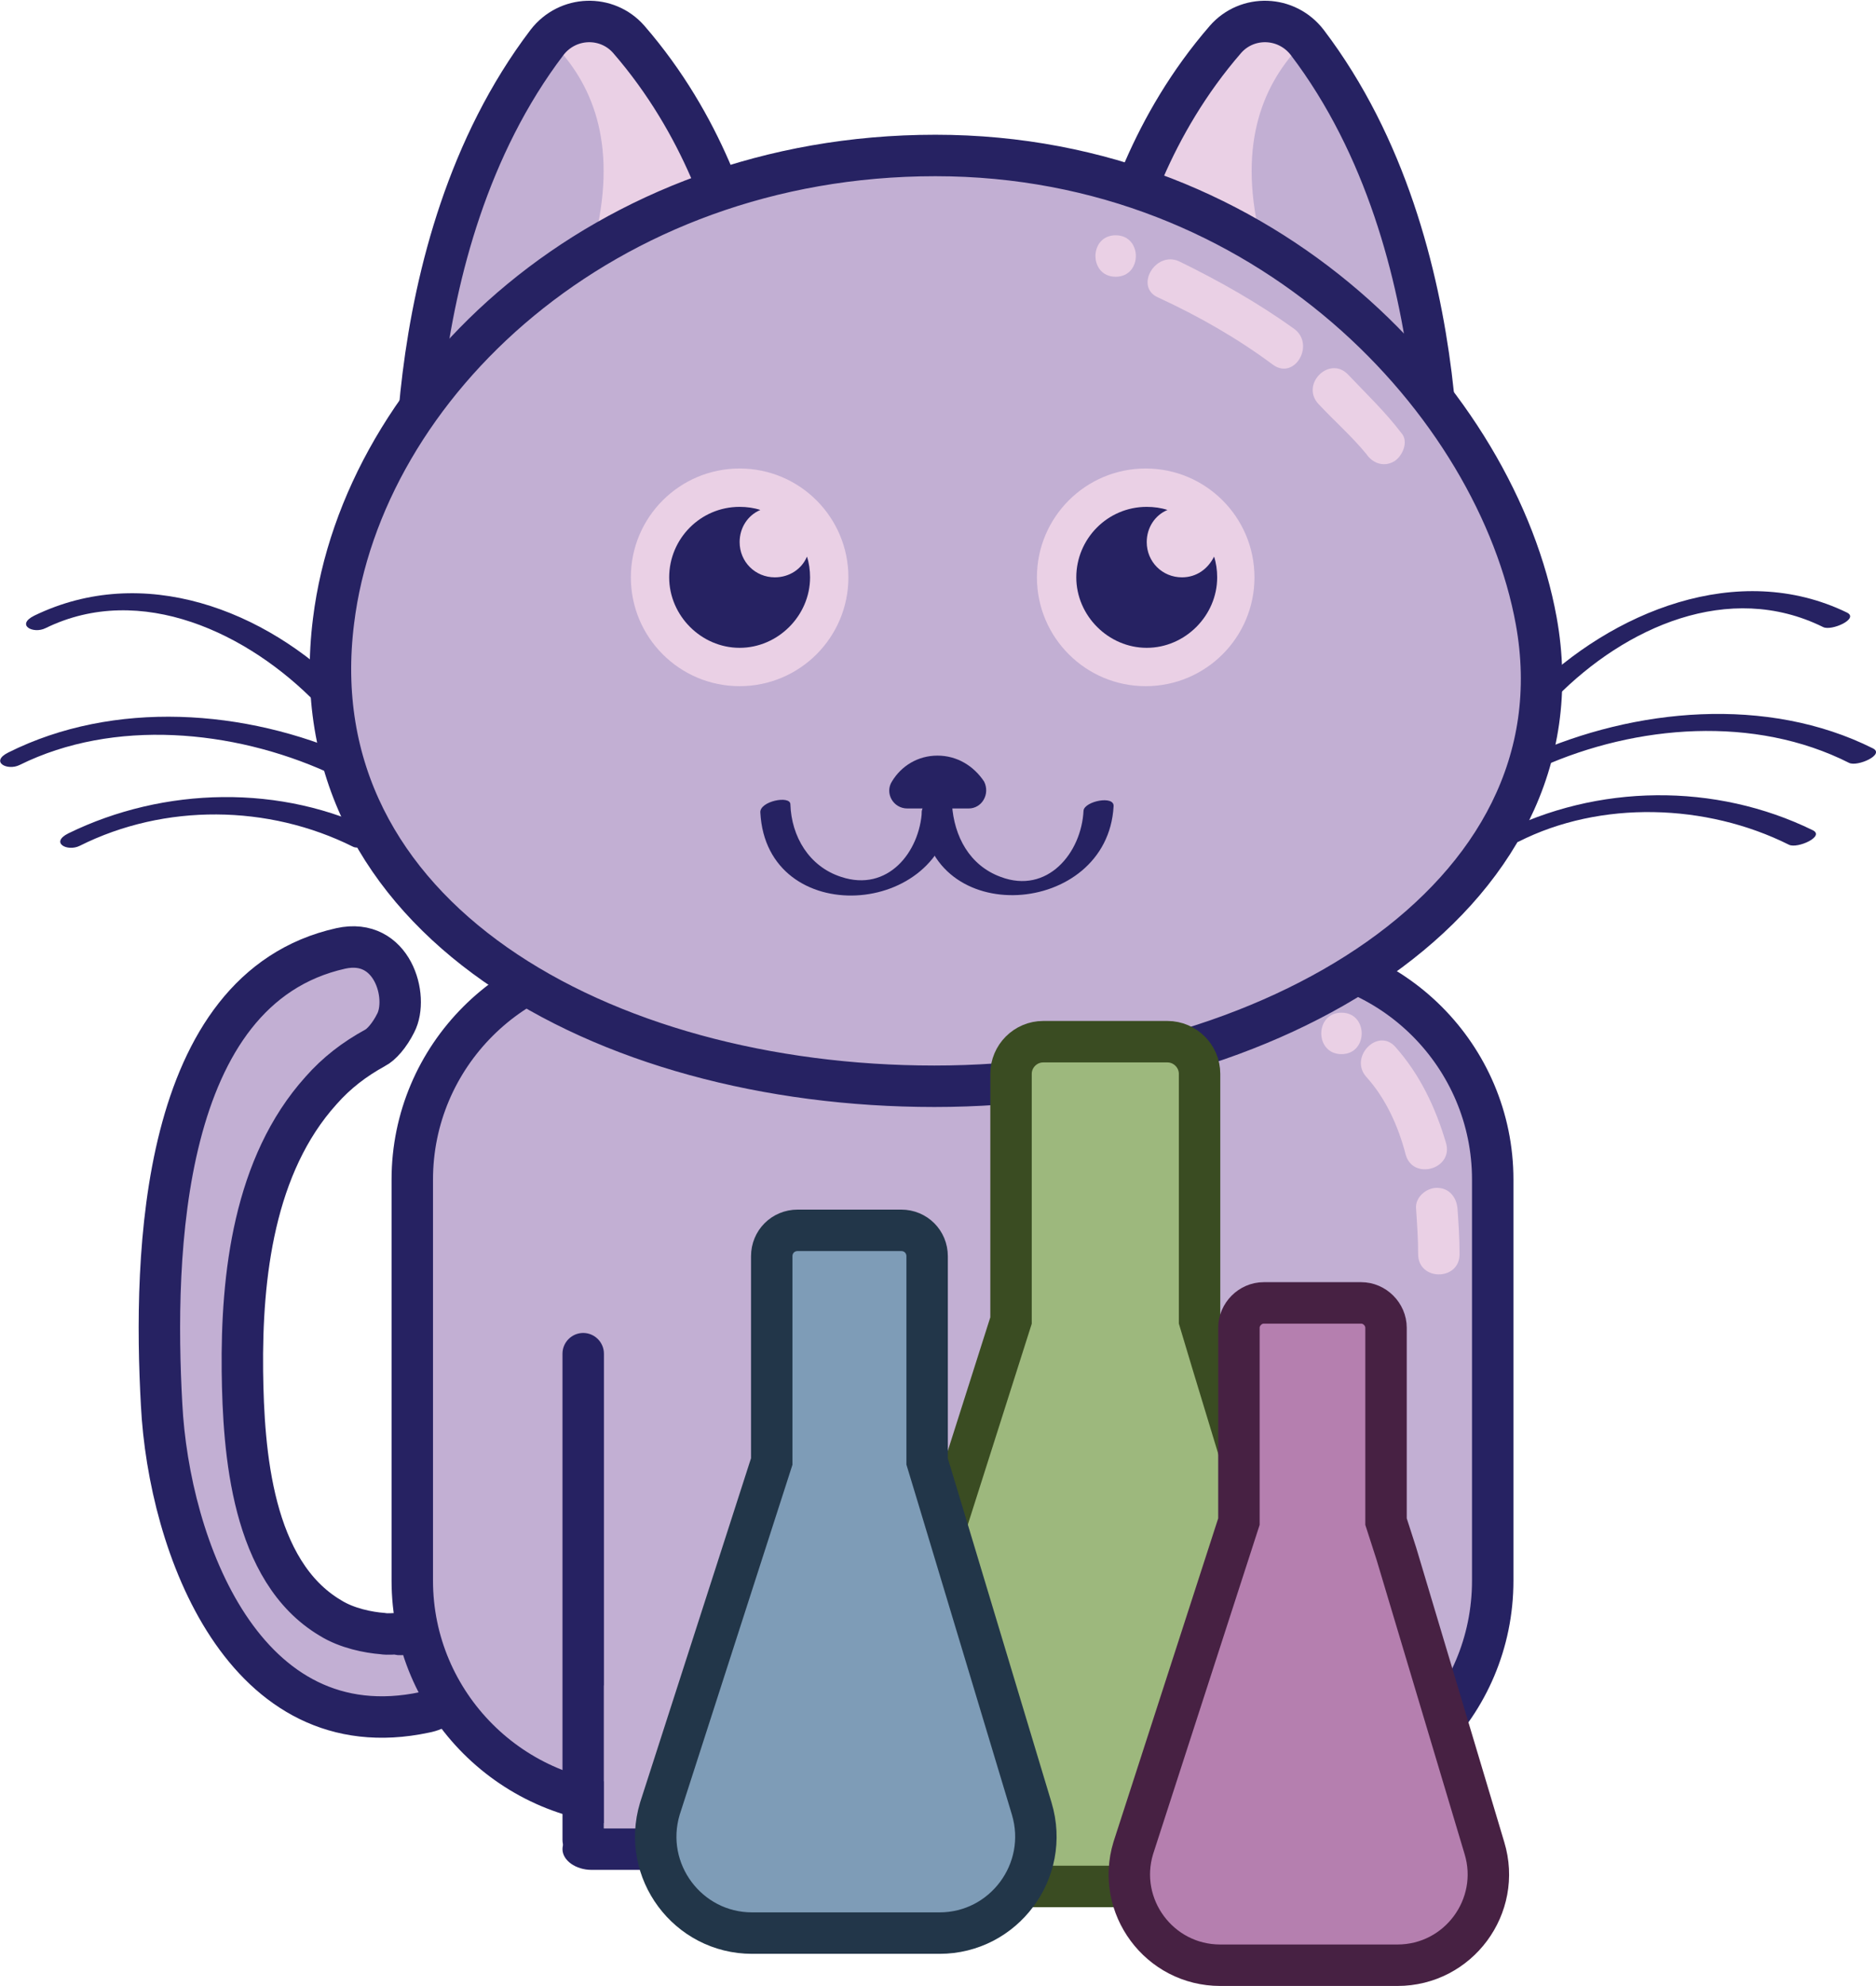 <?xml version="1.0" encoding="utf-8"?>
<!-- Generator: Adobe Illustrator 19.0.0, SVG Export Plug-In . SVG Version: 6.00 Build 0)  -->
<svg version="1.1" id="Layer_1" xmlns="http://www.w3.org/2000/svg" xmlns:xlink="http://www.w3.org/1999/xlink" x="0px" y="0px"
	 viewBox="0 0 181.1 191.6" style="enable-background:new 0 0 181.1 191.6;" xml:space="preserve">
<style type="text/css">
	.st0{fill:#C2AFD3;stroke:#262262;stroke-width:4;stroke-miterlimit:10;}
	.st1{fill:#C2AFD3;}
	.st2{fill:#EAD0E5;}
	.st3{fill:none;stroke:#262262;stroke-width:4;stroke-miterlimit:10;}
	.st4{fill:#3C2415;}
	.st5{fill:#262262;}
	.st6{fill:#9DB87D;stroke:#3A4C22;stroke-width:4;stroke-miterlimit:10;}
	.st7{fill:#7E9CB7;stroke:#223649;stroke-width:4;stroke-miterlimit:10;}
	.st8{fill:#B57FAF;stroke:#472143;stroke-width:4;stroke-miterlimit:10;}
</style>
<g id="XMLID_1480_">
	<g id="XMLID_1618_">
		<path id="XMLID_1619_" class="st0" d="M38.7,157.6C37.9,157.8,39.9,157.6,38.7,157.6c-0.6,0-1.2,0.1-1.8,0c-1.3-0.1-3.4-0.5-5-1.5
			c-7.6-4.5-8.4-16-8.5-23.8c-0.1-9.2,1.1-19.9,7.6-27.1c1.5-1.7,3.2-3,5.2-4.1c0.6-0.3,1.4-1.2,2-2.4c1.3-2.5-0.3-8.3-5.3-7.2
			c-17.5,3.9-18.1,29.6-17.3,44c0.7,13.7,8,33.4,25.4,29.7C45.9,164.3,43.7,156.6,38.7,157.6L38.7,157.6z"/>
	</g>
	<path id="XMLID_1617_" class="st0" d="M122.5,174.1H61.4c-11.9,0-21.6-9.7-21.6-21.6v-38.7c0-11.9,9.7-21.6,21.6-21.6h61.1
		c11.9,0,21.6,9.7,21.6,21.6v38.7C144.1,164.5,134.4,174.1,122.5,174.1z"/>
	<path id="XMLID_1616_" class="st1" d="M40.3,53.3c0,0-2.7-29.2,12.5-49.2c2-2.6,5.8-2.7,7.9-0.3c7.2,8.3,10,17.6,11.1,22.6
		c0.5,2.1-0.3,4.2-2,5.5L41.4,53.3"/>
	<path id="XMLID_1615_" class="st2" d="M71.8,26.3c-1.1-4.9-4-14.3-11.1-22.6C58.6,1.4,55,1.4,53,3.8c3.8,3.7,6.5,9.2,4.7,18
		c-2.1,10.5-9.4,23.7-16.9,31.4h0.7l28.4-21.4C71.5,30.6,72.3,28.4,71.8,26.3z"/>
	<path id="XMLID_1614_" class="st1" d="M138.7,53.3c0,0,2.7-29.2-12.5-49.2c-2-2.6-5.8-2.7-7.9-0.3c-7.2,8.3-10,17.6-11.1,22.6
		c-0.5,2.1,0.3,4.2,2,5.5l28.4,21.4"/>
	<path id="XMLID_1613_" class="st2" d="M107.2,26.3c1.1-4.9,4-14.3,11.1-22.6c2.1-2.4,5.7-2.3,7.8,0.1c-3.8,3.7-6.5,9.2-4.7,18
		c2.1,10.5,9.4,23.7,16.9,31.4h-0.7l-28.4-21.4C107.5,30.6,106.7,28.4,107.2,26.3z"/>
	<path id="XMLID_1612_" class="st3" d="M138.7,53.3c0,0,2.7-29.2-12.5-49.2c-2-2.6-5.8-2.7-7.9-0.3c-7.2,8.3-10,17.6-11.1,22.6
		c-0.5,2.1,0.3,4.2,2,5.5l28.4,21.4"/>
	<path id="XMLID_1611_" class="st3" d="M40.3,53.3c0,0-2.7-29.2,12.5-49.2c2-2.6,5.8-2.7,7.9-0.3c7.2,8.3,10,17.6,11.1,22.6
		c0.5,2.1-0.3,4.2-2,5.5L41.4,53.3"/>
	<path id="XMLID_1610_" class="st0" d="M148.3,59.9c4.9,27-26,44.9-58.1,44.9S28.6,88.4,32.2,59.9C35,37.2,58.2,15,90.3,15
		S144.5,39,148.3,59.9z"/>
	<circle id="XMLID_1609_" class="st4" cx="110.6" cy="55.1" r="4.7"/>
	<circle id="XMLID_1608_" class="st2" cx="71.4" cy="55.7" r="10.5"/>
	<g id="XMLID_1606_">
		<path id="XMLID_1607_" class="st5" d="M104.6,78.2c-0.2,4.1-3.5,8.1-8,6.4c-3-1.1-4.5-3.9-4.7-7c0-0.8-3-0.3-2.9,0.8
			c0.6,11.3,17.9,10.1,18.5-0.6C107.6,76.7,104.7,77.3,104.6,78.2L104.6,78.2z"/>
	</g>
	<g id="XMLID_1604_">
		<path id="XMLID_1605_" class="st5" d="M89,78.2c-0.2,4-3.3,7.9-7.8,6.4c-3.1-1-4.8-3.9-4.9-7c0-0.9-3-0.3-2.9,0.8
			c0.6,11.3,17.9,10.2,18.5-0.6C92,76.6,89.1,77.2,89,78.2L89,78.2z"/>
	</g>
	<path id="XMLID_1603_" class="st5" d="M74.8,55.7c-1.9,0-3.4-1.5-3.4-3.4c0-1.4,0.8-2.6,2-3.1c-0.6-0.2-1.3-0.3-2-0.3
		c-3.8,0-6.8,3.1-6.8,6.8s3.1,6.8,6.8,6.8s6.8-3.1,6.8-6.8c0-0.7-0.1-1.4-0.3-2C77.4,54.9,76.2,55.7,74.8,55.7z"/>
	<circle id="XMLID_1602_" class="st2" cx="110.6" cy="55.7" r="10.5"/>
	<path id="XMLID_1601_" class="st5" d="M114.1,55.7c-1.9,0-3.4-1.5-3.4-3.4c0-1.4,0.8-2.6,2-3.1c-0.6-0.2-1.3-0.3-2-0.3
		c-3.8,0-6.8,3.1-6.8,6.8s3.1,6.8,6.8,6.8s6.8-3.1,6.8-6.8c0-0.7-0.1-1.4-0.3-2C116.6,54.9,115.5,55.7,114.1,55.7z"/>
	<path id="XMLID_1600_" class="st5" d="M90.5,72.9c-1.9,0-3.5,1-4.4,2.5c-0.7,1.1,0.1,2.6,1.5,2.6h5.9c1.3,0,2.1-1.4,1.5-2.6
		C94,73.9,92.4,72.9,90.5,72.9z"/>
	<g id="XMLID_1593_">
		<g id="XMLID_102_">
			<path id="XMLID_106_" class="st2" d="M127.3,39c1.5,1.6,3.2,3.1,4.6,4.8c0.6,0.9,1.7,1.3,2.7,0.7c0.8-0.5,1.4-1.9,0.7-2.7
				c-1.6-2.1-3.4-3.8-5.2-5.7C128.3,34.3,125.5,37.1,127.3,39L127.3,39z"/>
		</g>
	</g>
	<g id="XMLID_1586_">
		<g id="XMLID_96_">
			<path id="XMLID_100_" class="st2" d="M111.8,28.7c3.9,1.8,7.6,3.9,11.1,6.5c2.1,1.5,4.1-2,2-3.5c-3.5-2.5-7.2-4.6-11.1-6.5
				C111.5,24.2,109.5,27.7,111.8,28.7L111.8,28.7z"/>
		</g>
	</g>
	<g id="XMLID_1579_">
		<g id="XMLID_90_">
			<path id="XMLID_94_" class="st2" d="M107.7,26.7c2.6,0,2.6-4,0-4C105.1,22.7,105.1,26.7,107.7,26.7L107.7,26.7z"/>
		</g>
	</g>
	<g id="XMLID_1572_">
		<g id="XMLID_78_">
			<path id="XMLID_82_" class="st5" d="M150.2,67.3c6.7-6.8,16.7-11.3,25.8-6.8c0.8,0.4,3.5-0.8,2.3-1.4
				c-10.5-5.1-22.7-0.1-30.5,7.7C146.7,68,149.5,68,150.2,67.3L150.2,67.3z"/>
		</g>
	</g>
	<g id="XMLID_1565_">
		<g id="XMLID_72_">
			<path id="XMLID_76_" class="st5" d="M148.8,74c9.2-4.1,20.6-5,29.7-0.4c0.8,0.4,3.5-0.8,2.3-1.4c-10.2-5.1-23-3.9-33.2,0.7
				C145.8,73.7,147.5,74.6,148.8,74L148.8,74z"/>
		</g>
	</g>
	<g id="XMLID_1558_">
		<g id="XMLID_66_">
			<path id="XMLID_70_" class="st5" d="M146.6,81.2c7.9-4,18.1-3.7,26.1,0.3c0.8,0.4,3.5-0.8,2.3-1.4c-9.4-4.6-20.8-4.5-30.2,0.3
				C143,81.2,145.6,81.6,146.6,81.2L146.6,81.2z"/>
		</g>
	</g>
	<g id="XMLID_1551_">
		<g id="XMLID_60_">
			<path id="XMLID_64_" class="st5" d="M31.4,64.2c1.1,0,3.1-1.6,1.1-1.6C31.5,62.6,29.5,64.2,31.4,64.2L31.4,64.2z"/>
		</g>
	</g>
	<g id="XMLID_1544_">
		<g id="XMLID_54_">
			<path id="XMLID_58_" class="st5" d="M32.3,74.3c1.1,0,3.1-1.6,1.1-1.6C32.3,72.6,30.3,74.3,32.3,74.3L32.3,74.3z"/>
		</g>
	</g>
	<g id="XMLID_1537_">
		<g id="XMLID_48_">
			<path id="XMLID_52_" class="st5" d="M34.8,81.5c1.1,0,3.1-1.6,1.1-1.6C34.8,79.9,32.8,81.5,34.8,81.5L34.8,81.5z"/>
		</g>
	</g>
	<g id="XMLID_1530_">
		<g id="XMLID_42_">
			<path id="XMLID_46_" class="st5" d="M33.4,66.7c-7.8-7.9-19.6-12.4-30.1-7.3c-1.8,0.9-0.1,1.8,1.1,1.2c9.2-4.5,19.6,0.5,26.2,7.3
				C31.4,68.6,34.1,67.5,33.4,66.7L33.4,66.7z"/>
		</g>
	</g>
	<g id="XMLID_1523_">
		<g id="XMLID_36_">
			<path id="XMLID_40_" class="st5" d="M34,73c-10.3-4.6-23-5.5-33.2-0.4c-1.8,0.9-0.1,1.8,1.1,1.2c9.1-4.5,20.6-3.4,29.7,0.7
				C32.5,74.8,35.2,73.5,34,73L34,73z"/>
		</g>
	</g>
	<g id="XMLID_1516_">
		<g id="XMLID_30_">
			<path id="XMLID_34_" class="st5" d="M36.5,80.3c-9.3-4.7-20.7-4.4-29.9,0.1c-1.8,0.9-0.1,1.8,1.1,1.2c8.2-4.1,18.2-4,26.4,0.1
				C35,82.1,37.7,80.9,36.5,80.3L36.5,80.3z"/>
		</g>
	</g>
	<g id="XMLID_1514_">
		<path id="XMLID_1515_" class="st5" d="M56.3,179.5L56.3,179.5c-1.1,0-2-0.9-2-2v-46.9c0-1.1,0.9-2,2-2h0c1.1,0,2,0.9,2,2v46.9
			C58.3,178.6,57.5,179.5,56.3,179.5z"/>
	</g>
	<g id="XMLID_1512_">
		<path id="XMLID_1513_" class="st5" d="M127.5,179.5L127.5,179.5c-1.1,0-2-0.9-2-2v-46.9c0-1.1,0.9-2,2-2l0,0c1.1,0,2,0.9,2,2v46.9
			C129.5,178.6,128.6,179.5,127.5,179.5z"/>
	</g>
	<g id="XMLID_1510_">
		<path id="XMLID_1511_" class="st5" d="M73.5,179.5L73.5,179.5c-1.1,0-2-0.9-2-2v-11.4c0-1.1,0.9-2,2-2l0,0c1.1,0,2,0.9,2,2v11.4
			C75.5,178.6,74.6,179.5,73.5,179.5z"/>
	</g>
	<g id="XMLID_1508_">
		<path id="XMLID_1509_" class="st5" d="M110.4,179.5L110.4,179.5c-1.1,0-2-0.9-2-2v-11.4c0-1.1,0.9-2,2-2l0,0c1.1,0,2,0.9,2,2v11.4
			C112.4,178.6,111.5,179.5,110.4,179.5z"/>
	</g>
	<rect id="XMLID_1507_" x="58.3" y="162.6" class="st1" width="13.1" height="13.8"/>
	<rect id="XMLID_1506_" x="112.4" y="162.6" class="st1" width="13.1" height="13.8"/>
	<g id="XMLID_1504_">
		<path id="XMLID_1505_" class="st5" d="M54.3,178.4L54.3,178.4c0-1.1,1.2-2,2.7-2h15.6c1.5,0,2.7,0.9,2.7,2l0,0c0,1.1-1.2,2-2.7,2
			H57.1C55.6,180.4,54.3,179.5,54.3,178.4z"/>
	</g>
	<g id="XMLID_1502_">
		<path id="XMLID_1503_" class="st5" d="M108.4,178.4L108.4,178.4c0-1.1,1.2-2,2.7-2h15.6c1.5,0,2.7,0.9,2.7,2l0,0
			c0,1.1-1.2,2-2.7,2h-15.6C109.6,180.4,108.4,179.5,108.4,178.4z"/>
	</g>
	<g id="XMLID_1495_">
		<g id="XMLID_24_">
			<path id="XMLID_28_" class="st2" d="M136.7,116.6c0.1,1.5,0.2,2.9,0.2,4.4c0,2.6,4,2.6,4,0c0-1.5-0.1-3-0.2-4.4
				c-0.1-1.1-0.8-2-2-2C137.7,114.6,136.6,115.5,136.7,116.6L136.7,116.6z"/>
		</g>
	</g>
	<g id="XMLID_1488_">
		<g id="XMLID_18_">
			<path id="XMLID_22_" class="st2" d="M131.9,103.9c1.9,2.1,3.1,4.8,3.8,7.5c0.7,2.5,4.6,1.4,3.9-1.1c-1-3.4-2.5-6.6-4.9-9.3
				C133,99.1,130.2,102,131.9,103.9L131.9,103.9z"/>
		</g>
	</g>
	<g id="XMLID_1481_">
		<g id="XMLID_12_">
			<path id="XMLID_16_" class="st2" d="M129.5,101.7c2.6,0,2.6-4,0-4C126.9,97.7,126.9,101.7,129.5,101.7L129.5,101.7z"/>
		</g>
	</g>
</g>
<path id="XMLID_1632_" class="st6" d="M84.8,167.6c-2.2,7.2,3.2,14.4,10.7,14.4h21.8c7.5,0,12.8-7.2,10.7-14.4L117,131.4l-1.2-4
	v-23.8c0-1.7-1.4-3.1-3.1-3.1h-12c-1.7,0-3.1,1.4-3.1,3.1v23.8L84.8,167.6z"/>
<path id="XMLID_1634_" class="st7" d="M63.7,174.5c-1.8,6,2.7,12,8.9,12h18.1c6.2,0,10.7-6,8.9-12l-9.1-30.2l-1-3.3v-19.8
	c0-1.4-1.1-2.5-2.5-2.5H77c-1.4,0-2.5,1.1-2.5,2.5V141L63.7,174.5z"/>
<path id="XMLID_1635_" class="st8" d="M109.4,178.3c-1.7,5.6,2.5,11.3,8.4,11.3h17.1c5.9,0,10.1-5.7,8.4-11.3l-8.5-28.4l-1-3.1
	v-18.7c0-1.3-1.1-2.4-2.4-2.4h-9.4c-1.3,0-2.4,1.1-2.4,2.4v18.7L109.4,178.3z"/>
</svg>
